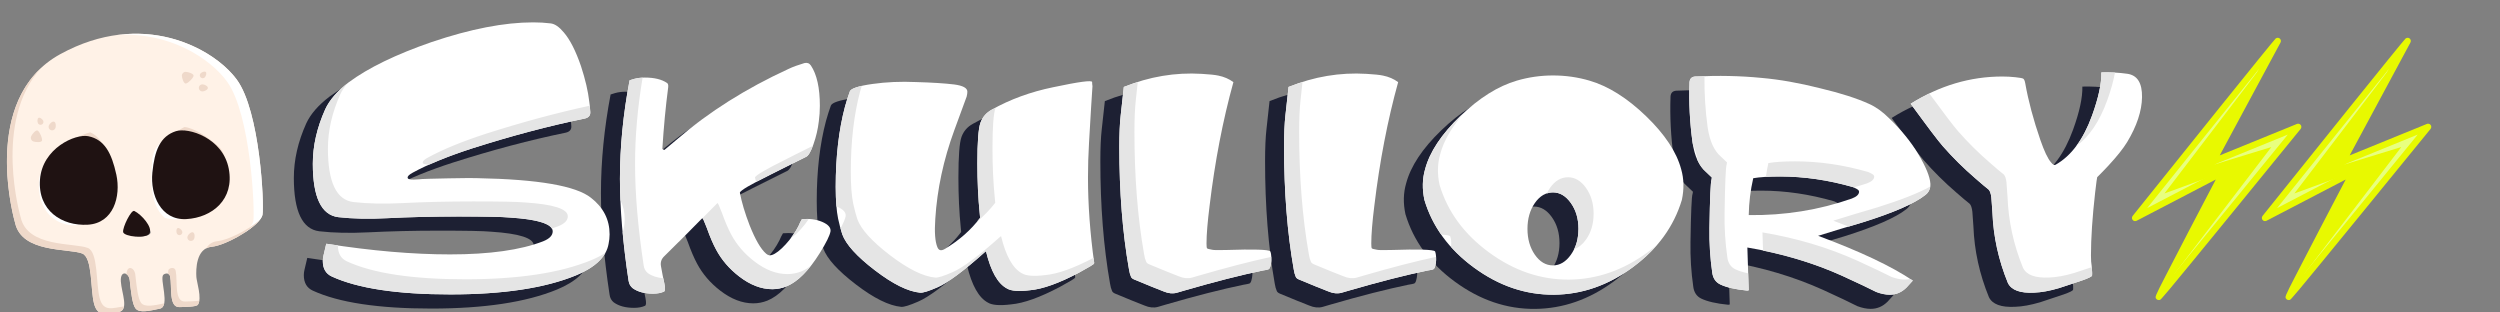 <?xml version="1.0" encoding="utf-8"?>
<!-- Generator: Adobe Illustrator 13.0.0, SVG Export Plug-In . SVG Version: 6.00 Build 14948)  -->
<!DOCTYPE svg PUBLIC "-//W3C//DTD SVG 1.1//EN" "http://www.w3.org/Graphics/SVG/1.1/DTD/svg11.dtd">
<svg version="1.1" id="Livello_1" xmlns="http://www.w3.org/2000/svg" xmlns:xlink="http://www.w3.org/1999/xlink" x="0px" y="0px"
	 width="224px" height="28px" viewBox="0 0 224 28" enable-background="new 0 0 224 28" xml:space="preserve">
<rect x="0" y="0" width="224" height="28" fill="#808080" stroke="none"/>
<g>
	<g>
		<path fill="#1D2033" d="M52.826,23.136c-0.206,1.152-1.185,2.089-2.934,2.813c-2.76,1.131-6.506,1.698-11.242,1.698
			c-4.755,0-8.297-0.536-10.624-1.607c-0.536-0.245-0.804-0.709-0.804-1.389c0-0.164,0.021-0.325,0.062-0.49
			c0.062-0.249,0.145-0.598,0.248-1.054c4.078,0.639,7.773,0.955,11.087,0.955c3.541,0,6.321-0.389,8.338-1.17
			c0.576-0.229,0.865-0.527,0.865-0.895c0-0.658-1.275-1.073-3.829-1.238c-0.7-0.064-2.243-0.093-4.633-0.093
			c-2.285,0-4.406,0.053-6.361,0.151c-1.626,0.081-3.087,0.054-4.385-0.094c-1.524-0.187-2.286-1.781-2.286-4.786
			c0-1.607,0.37-3.233,1.112-4.88c0.391-0.844,1.091-1.647,2.099-2.41c1.75-1.297,4.231-2.502,7.444-3.615
			c3.48-1.173,6.506-1.76,9.08-1.76c0.556,0,1.081,0.03,1.576,0.092c0.37,0.042,0.761,0.309,1.173,0.803
			c0.556,0.637,1.07,1.648,1.545,3.026c0.391,1.194,0.637,2.255,0.742,3.181c0.041,0.245,0.071,0.556,0.092,0.926
			c0.02,0.308-0.146,0.505-0.494,0.586c-3.213,0.659-6.589,1.554-10.129,2.686c-2.162,0.699-3.923,1.421-5.281,2.161
			c-0.31,0.167-0.464,0.312-0.464,0.434c0,0.147,0.196,0.206,0.587,0.188c0.412-0.022,0.643-0.034,0.696-0.049
			c0.051-0.011,0.848-0.028,2.392-0.063c1.545-0.03,2.41-0.034,2.595-0.015c5.436,0.104,8.822,0.688,10.161,1.76
			c1.112,0.864,1.668,1.956,1.668,3.272C52.919,22.561,52.888,22.847,52.826,23.136z"/>
		<path fill="#1D2033" d="M72.713,21.992c-0.062,0.37-0.38,1.02-0.957,1.945c-0.988,1.587-1.987,2.587-2.996,2.997
			c-0.412,0.164-0.834,0.246-1.266,0.246c-0.988,0-1.977-0.381-2.965-1.143c-0.885-0.681-1.574-1.483-2.068-2.408
			c-0.267-0.494-0.547-1.143-0.833-1.946c-0.227-0.597-0.361-0.886-0.401-0.865c-0.887,0.907-2.019,2.04-3.397,3.397
			c-0.267,0.247-0.37,0.545-0.308,0.896c0.104,0.598,0.206,1.122,0.308,1.575c0.083,0.411,0.072,0.648-0.03,0.71
			c-0.269,0.123-0.597,0.187-0.989,0.187c-0.762,0-1.371-0.165-1.822-0.493c-0.207-0.164-0.33-0.394-0.37-0.682
			c-0.516-3.398-0.773-6.434-0.773-9.111c0-2.86,0.289-5.807,0.865-8.832c0.083-0.021,0.215-0.063,0.402-0.125
			c0.289-0.082,0.607-0.123,0.957-0.123c0.865,0,1.535,0.165,2.009,0.494c0.083,0.063,0.112,0.187,0.093,0.372
			c-0.227,1.73-0.402,3.574-0.525,5.528c0.042,0.043,0.103,0.071,0.186,0.092l1.175-0.988c2.82-2.429,6.135-4.519,9.944-6.269
			c0.391-0.186,0.865-0.36,1.419-0.525c0.247-0.062,0.444,0.011,0.587,0.215c0.535,0.803,0.803,2.006,0.803,3.613
			c0,0.474-0.031,0.938-0.092,1.39c-0.083,0.701-0.243,1.384-0.479,2.055c-0.236,0.669-0.458,1.044-0.664,1.126
			c-1.832,0.907-2.882,1.433-3.152,1.575c-1.832,0.908-2.758,1.452-2.779,1.638c0.165,0.864,0.453,1.831,0.865,2.9
			c0.513,1.297,1.008,2.15,1.482,2.559c0.166,0.147,0.339,0.188,0.525,0.123c0.329-0.104,0.736-0.416,1.221-0.942
			c0.483-0.525,0.869-1.075,1.159-1.653c0.082-0.205,0.184-0.41,0.308-0.618c0.68-0.063,1.287,0.022,1.821,0.248
			C72.509,21.385,72.756,21.662,72.713,21.992z"/>
		<path fill="#1D2033" d="M96.34,24.834c0,0.065-0.107,0.154-0.324,0.278c-0.216,0.125-0.561,0.319-1.034,0.586
			c-1.792,0.948-3.253,1.473-4.385,1.574c-1.008,0.125-1.699,0.073-2.069-0.153c-0.825-0.431-1.452-1.542-1.883-3.334l-0.093,0.065
			c-1.935,1.726-3.366,2.784-4.294,3.177c-0.761,0.332-1.266,0.488-1.512,0.467c-1.092-0.103-2.446-0.773-4.062-2.01
			c-1.617-1.237-2.589-2.313-2.919-3.223c-0.124-0.37-0.248-0.836-0.37-1.396c-0.145-0.7-0.215-1.653-0.215-2.853
			c0-2.707,0.278-5.104,0.833-7.189c0.145-0.516,0.289-0.969,0.433-1.362c0.104-0.267,0.776-0.489,2.023-0.666
			c1.246-0.175,2.548-0.231,3.907-0.17c1.44,0.042,2.583,0.114,3.427,0.216c0.783,0.104,1.175,0.321,1.175,0.65
			c0,0.122-0.022,0.268-0.063,0.433c-0.246,0.68-0.617,1.693-1.112,3.033c-0.967,2.64-1.534,5.285-1.698,7.921
			c-0.083,1.197-0.021,2.042,0.187,2.537c0.124,0.311,0.349,0.359,0.678,0.152c1.277-0.761,2.327-1.689,3.151-2.776l-0.032-0.339
			c-0.145-1.422-0.215-2.939-0.215-4.54c0-1.916,0.093-3.13,0.278-3.645c0.187-0.515,0.526-0.904,1.02-1.174
			c1.647-0.925,3.479-1.594,5.497-2.006c2.326-0.494,3.489-0.648,3.489-0.463c0,0.124,0.011,0.247,0.031,0.371
			c-0.062,0.865-0.165,2.563-0.309,5.095c-0.062,1.052-0.092,2.081-0.092,3.089C95.785,19.604,95.97,22.157,96.34,24.834z"/>
		<path fill="#1D2033" d="M112.183,24.031c0.063,0.394,0.042,0.76-0.062,1.115c-0.042,0.145-0.104,0.232-0.186,0.263
			c-0.083,0.026-0.258,0.063-0.525,0.105c-1.915,0.395-4.252,0.991-7.01,1.792l-0.649,0.191c-0.37,0.103-0.771,0.062-1.206-0.123
			c-0.597-0.232-1.462-0.578-2.594-1.052c-0.166-0.065-0.269-0.148-0.309-0.245c-0.083-0.188-0.145-0.412-0.186-0.681
			c-0.577-3.274-0.865-6.928-0.865-10.964c0-1.174,0.042-2.121,0.125-2.84c0.082-0.804,0.175-1.648,0.278-2.533
			c2.286-0.927,4.612-1.317,6.98-1.173c0.699,0.041,1.194,0.093,1.483,0.154c0.514,0.104,0.967,0.298,1.358,0.587
			c-0.948,3.416-1.658,7.101-2.132,11.055c-0.186,1.48-0.278,2.613-0.278,3.397c0,0.245,0.016,0.393,0.046,0.434
			c0.031,0.039,0.169,0.082,0.417,0.124c0.124,0.04,0.556,0.054,1.296,0.03c2.47-0.083,3.789-0.04,3.953,0.121
			C112.142,23.847,112.163,23.928,112.183,24.031z"/>
		<path fill="#1D2033" d="M126.946,24.031c0.064,0.394,0.041,0.76-0.064,1.115c-0.04,0.145-0.104,0.232-0.186,0.263
			c-0.082,0.026-0.258,0.063-0.527,0.105c-1.915,0.395-4.254,0.991-7.011,1.792l-0.648,0.191c-0.37,0.103-0.771,0.062-1.208-0.123
			c-0.596-0.232-1.46-0.578-2.592-1.052c-0.165-0.065-0.269-0.148-0.309-0.245c-0.083-0.188-0.145-0.412-0.187-0.681
			c-0.576-3.274-0.864-6.928-0.864-10.964c0-1.174,0.042-2.121,0.124-2.84c0.082-0.804,0.174-1.648,0.277-2.533
			c2.285-0.927,4.612-1.317,6.981-1.173c0.698,0.041,1.195,0.093,1.482,0.154c0.518,0.104,0.968,0.298,1.361,0.587
			c-0.949,3.416-1.659,7.101-2.132,11.055c-0.188,1.48-0.277,2.613-0.277,3.397c0,0.245,0.015,0.393,0.047,0.434
			c0.029,0.039,0.169,0.082,0.416,0.124c0.123,0.04,0.556,0.054,1.295,0.03c2.472-0.083,3.787-0.04,3.954,0.121
			C126.904,23.847,126.926,23.928,126.946,24.031z"/>
		<path fill="#1D2033" d="M148.995,19.183c-0.72,2.389-2.182,4.394-4.384,6.021c-2.204,1.628-4.562,2.45-7.074,2.473
			c-2.531,0.021-4.919-0.786-7.163-2.427c-2.243-1.638-3.727-3.658-4.448-6.067c-0.206-0.968-0.189-1.885,0.063-2.749
			c0.409-1.546,1.46-3.13,3.149-4.758c1.69-1.626,3.376-2.686,5.063-3.181c1.052-0.308,2.135-0.463,3.245-0.463
			c1.134,0,2.221,0.154,3.274,0.463c1.688,0.494,3.376,1.555,5.064,3.181c1.688,1.627,2.736,3.212,3.15,4.758
			C149.182,17.298,149.201,18.214,148.995,19.183z M139.73,21.776c0-0.907-0.229-1.679-0.681-2.315
			c-0.451-0.637-0.988-0.954-1.604-0.954c-0.638,0-1.18,0.319-1.625,0.954c-0.442,0.637-0.661,1.413-0.661,2.315
			c0,0.906,0.222,1.678,0.661,2.315c0.446,0.639,0.987,0.957,1.625,0.957c0.615,0,1.152-0.318,1.604-0.957
			C139.504,23.454,139.73,22.683,139.73,21.776z"/>
		<path fill="#1D2033" d="M171.263,17.73c0.021,0.433-0.134,0.772-0.463,1.02c-0.967,0.761-2.832,1.572-5.589,2.437
			c-1.342,0.394-2.668,0.792-3.985,1.206h-0.03c3.768,1.4,6.598,2.739,8.492,4.016c-0.228,0.246-0.411,0.451-0.556,0.615
			c-0.433,0.435-0.938,0.65-1.515,0.65c-0.368,0-0.771-0.081-1.204-0.245c-0.558-0.289-1.579-0.773-3.06-1.452
			c-2.6-1.173-5.427-2.019-8.49-2.532l0.121,3.768c0,0.021,0,0.041,0,0.062c-0.021,0.022-0.068,0.03-0.152,0.03
			c-1.048-0.104-1.852-0.288-2.407-0.555c-0.412-0.205-0.648-0.565-0.71-1.08c-0.186-1.298-0.271-2.626-0.247-3.983
			c0.04-2.677,0.104-4.118,0.188-4.323c0.022-0.083,0.028-0.146,0.028-0.188l-0.556-0.527c-0.597-0.515-0.989-1.378-1.173-2.594
			c-0.245-1.792-0.34-3.593-0.275-5.405c0.021-0.33,0.193-0.504,0.525-0.524c2.059-0.103,4.038-0.063,5.932,0.123
			c1.628,0.146,3.375,0.454,5.252,0.927c1.811,0.433,3.263,0.896,4.355,1.391c0.613,0.268,1.223,0.7,1.823,1.297
			c1.087,1.05,1.955,2.11,2.594,3.181C170.85,16.198,171.223,17.091,171.263,17.73z M164.778,18.271
			c-0.065-0.052-0.206-0.129-0.434-0.232c-2.204-0.637-4.384-0.958-6.548-0.958c-1.03,0-1.833,0.054-2.408,0.156
			c-0.247,1.09-0.384,2.189-0.402,3.303c3.211,0.042,6.289-0.452,9.233-1.483c0.438-0.164,0.653-0.369,0.653-0.617
			C164.871,18.379,164.838,18.322,164.778,18.271z"/>
		<path fill="#1D2033" d="M190.226,9.979c-0.021,1.235-0.465,2.575-1.329,4.015c-0.353,0.578-0.916,1.29-1.699,2.131
			c-0.328,0.352-0.659,0.691-0.99,1.02c-0.021,0.04-0.08,0.505-0.187,1.391c-0.247,2.202-0.37,4.076-0.37,5.62
			c0,0.407,0.022,0.73,0.064,0.954c0.04,0.474,0.053,0.762,0.028,0.867c-0.04,0.084-0.317,0.217-0.833,0.402
			c-1.153,0.393-1.864,0.627-2.132,0.71c-0.841,0.246-1.587,0.379-2.224,0.4c-1.254,0.065-2.038-0.226-2.347-0.864
			c-0.843-2.059-1.307-4.171-1.389-6.332c-0.021-0.285-0.053-0.73-0.095-1.33c-0.042-0.35-0.123-0.585-0.246-0.709
			c-0.268-0.205-0.667-0.545-1.206-1.017c-1.031-0.886-1.998-1.844-2.901-2.873c-0.432-0.495-1.37-1.73-2.813-3.707l-0.061-0.091
			c2.595-1.626,5.333-2.439,8.218-2.439c0.389,0,0.777,0.021,1.157,0.062c0.381,0.042,0.614,0.083,0.697,0.124
			c0.082,0.042,0.146,0.174,0.188,0.402c0.284,1.606,0.74,3.303,1.359,5.096c0.351,1.01,0.666,1.678,0.954,2.007
			c0.165,0.205,0.301,0.279,0.403,0.216c1.4-0.781,2.491-2.255,3.276-4.416c0.574-1.585,0.854-2.873,0.832-3.86
			c0.824-0.021,1.594,0.021,2.315,0.124C189.803,8.001,190.245,8.702,190.226,9.979z"/>
	</g>
	<g>
		<path fill="#FFFFFF" d="M54.526,21.867c-0.206,1.152-1.185,2.088-2.935,2.813c-2.76,1.131-6.505,1.699-11.24,1.699
			c-4.757,0-8.298-0.536-10.624-1.606c-0.536-0.247-0.803-0.71-0.803-1.389c0-0.165,0.021-0.326,0.062-0.492
			c0.062-0.247,0.144-0.598,0.246-1.052c4.078,0.638,7.773,0.955,11.087,0.955c3.541,0,6.321-0.39,8.338-1.171
			c0.576-0.229,0.865-0.528,0.865-0.895c0-0.658-1.276-1.073-3.829-1.238c-0.7-0.064-2.243-0.093-4.632-0.093
			c-2.286,0-4.408,0.051-6.361,0.15c-1.627,0.083-3.089,0.056-4.386-0.092c-1.524-0.188-2.286-1.781-2.286-4.788
			c0-1.607,0.371-3.233,1.113-4.88c0.391-0.844,1.092-1.646,2.099-2.41c1.75-1.296,4.23-2.501,7.444-3.613
			c3.479-1.173,6.506-1.76,9.081-1.76c0.556,0,1.08,0.03,1.574,0.092c0.37,0.042,0.762,0.31,1.173,0.803
			c0.555,0.64,1.07,1.65,1.544,3.028c0.391,1.193,0.637,2.256,0.742,3.181c0.041,0.246,0.072,0.556,0.091,0.925
			c0.021,0.31-0.144,0.507-0.494,0.587c-3.213,0.659-6.587,1.555-10.129,2.686c-2.162,0.7-3.923,1.419-5.281,2.162
			c-0.308,0.165-0.464,0.312-0.464,0.434c0,0.148,0.196,0.205,0.587,0.188c0.411-0.021,0.643-0.034,0.695-0.048
			c0.05-0.011,0.848-0.028,2.393-0.063c1.545-0.03,2.41-0.034,2.595-0.015c5.436,0.104,8.822,0.688,10.161,1.759
			c1.112,0.865,1.668,1.955,1.668,3.273C54.619,21.289,54.588,21.577,54.526,21.867z"/>
		<path fill="#FFFFFF" d="M74.415,20.723c-0.062,0.371-0.381,1.02-0.957,1.945c-0.988,1.588-1.987,2.586-2.997,2.996
			c-0.412,0.165-0.833,0.247-1.266,0.247c-0.988,0-1.977-0.381-2.965-1.143c-0.884-0.68-1.574-1.483-2.069-2.409
			c-0.268-0.492-0.546-1.141-0.833-1.946c-0.227-0.595-0.361-0.884-0.401-0.866c-0.886,0.908-2.018,2.04-3.397,3.4
			c-0.267,0.247-0.37,0.543-0.308,0.896c0.104,0.597,0.207,1.122,0.308,1.575c0.083,0.408,0.072,0.648-0.03,0.709
			c-0.268,0.125-0.597,0.187-0.989,0.187c-0.762,0-1.371-0.166-1.822-0.493c-0.206-0.163-0.33-0.393-0.37-0.681
			c-0.516-3.397-0.773-6.435-0.773-9.11c0-2.862,0.289-5.807,0.865-8.833c0.083-0.021,0.215-0.062,0.402-0.124
			c0.288-0.083,0.606-0.124,0.957-0.124c0.866,0,1.535,0.165,2.008,0.494c0.083,0.063,0.112,0.187,0.093,0.371
			c-0.227,1.73-0.403,3.573-0.524,5.529c0.042,0.042,0.104,0.072,0.185,0.092l1.175-0.989c2.82-2.429,6.135-4.52,9.944-6.269
			c0.391-0.187,0.865-0.359,1.419-0.524c0.248-0.062,0.444,0.009,0.587,0.216c0.535,0.803,0.803,2.007,0.803,3.613
			c0,0.475-0.031,0.937-0.093,1.39c-0.082,0.701-0.242,1.385-0.479,2.054c-0.236,0.67-0.458,1.045-0.664,1.127
			c-1.832,0.908-2.882,1.432-3.152,1.575c-1.833,0.906-2.759,1.45-2.778,1.637c0.164,0.866,0.453,1.832,0.864,2.899
			c0.514,1.298,1.009,2.152,1.482,2.561c0.166,0.147,0.339,0.188,0.525,0.122c0.329-0.104,0.736-0.416,1.221-0.94
			c0.483-0.527,0.868-1.078,1.158-1.653c0.082-0.206,0.184-0.413,0.308-0.618c0.68-0.063,1.287,0.021,1.822,0.246
			C74.209,20.115,74.456,20.395,74.415,20.723z"/>
		<path fill="#FFFFFF" d="M98.04,23.564c0,0.065-0.107,0.153-0.324,0.278c-0.216,0.123-0.562,0.32-1.034,0.586
			c-1.791,0.948-3.253,1.473-4.385,1.575c-1.008,0.123-1.698,0.072-2.069-0.153c-0.825-0.432-1.452-1.543-1.883-3.335l-0.093,0.065
			c-1.934,1.724-3.365,2.783-4.292,3.177c-0.761,0.333-1.266,0.488-1.514,0.468c-1.092-0.104-2.446-0.774-4.062-2.012
			c-1.617-1.237-2.589-2.312-2.919-3.223c-0.124-0.37-0.247-0.836-0.37-1.394c-0.145-0.703-0.216-1.653-0.216-2.854
			c0-2.706,0.278-5.102,0.833-7.189c0.144-0.516,0.289-0.971,0.433-1.362c0.104-0.268,0.776-0.491,2.022-0.667
			c1.246-0.176,2.548-0.233,3.908-0.171c1.44,0.041,2.583,0.113,3.427,0.216c0.783,0.103,1.175,0.32,1.175,0.65
			c0,0.124-0.022,0.267-0.063,0.433c-0.246,0.68-0.618,1.693-1.113,3.033c-0.967,2.641-1.533,5.285-1.698,7.922
			c-0.083,1.195-0.021,2.041,0.186,2.537c0.124,0.309,0.349,0.359,0.68,0.152c1.276-0.761,2.326-1.689,3.15-2.776l-0.031-0.34
			c-0.145-1.421-0.216-2.938-0.216-4.54c0-1.915,0.092-3.129,0.278-3.644c0.186-0.515,0.525-0.905,1.019-1.173
			c1.647-0.926,3.479-1.594,5.497-2.008c2.326-0.493,3.489-0.648,3.489-0.463c0,0.125,0.011,0.247,0.031,0.371
			c-0.062,0.865-0.165,2.563-0.31,5.096c-0.062,1.05-0.092,2.079-0.092,3.089C97.485,18.336,97.67,20.889,98.04,23.564z"/>
		<path fill="#FFFFFF" d="M113.884,22.762c0.062,0.395,0.042,0.762-0.062,1.115c-0.043,0.146-0.104,0.234-0.188,0.264
			c-0.083,0.027-0.258,0.063-0.524,0.105c-1.915,0.395-4.252,0.991-7.011,1.792l-0.648,0.19c-0.37,0.104-0.772,0.063-1.206-0.122
			c-0.597-0.231-1.462-0.578-2.594-1.053c-0.165-0.063-0.268-0.146-0.31-0.244c-0.083-0.188-0.144-0.414-0.186-0.681
			c-0.578-3.274-0.865-6.928-0.865-10.964c0-1.174,0.042-2.12,0.125-2.841c0.082-0.803,0.174-1.646,0.278-2.532
			c2.285-0.928,4.612-1.317,6.979-1.174c0.699,0.042,1.194,0.092,1.483,0.155c0.514,0.103,0.967,0.298,1.358,0.587
			c-0.947,3.417-1.657,7.102-2.131,11.055c-0.187,1.482-0.279,2.614-0.279,3.397c0,0.246,0.016,0.394,0.047,0.434
			c0.031,0.041,0.17,0.083,0.417,0.124c0.124,0.042,0.556,0.055,1.296,0.031c2.471-0.083,3.789-0.042,3.953,0.12
			C113.843,22.576,113.863,22.659,113.884,22.762z"/>
		<path fill="#FFFFFF" d="M128.646,22.762c0.065,0.395,0.043,0.762-0.062,1.115c-0.042,0.146-0.105,0.234-0.186,0.264
			c-0.085,0.027-0.258,0.063-0.53,0.105c-1.913,0.395-4.251,0.991-7.009,1.792l-0.649,0.19c-0.369,0.104-0.771,0.063-1.207-0.122
			c-0.596-0.231-1.46-0.578-2.592-1.053c-0.165-0.063-0.269-0.146-0.309-0.244c-0.083-0.188-0.145-0.414-0.186-0.681
			c-0.576-3.274-0.865-6.928-0.865-10.964c0-1.174,0.041-2.12,0.124-2.841c0.083-0.803,0.174-1.646,0.278-2.532
			c2.284-0.928,4.61-1.317,6.981-1.174c0.697,0.042,1.193,0.092,1.481,0.155c0.516,0.103,0.968,0.298,1.36,0.587
			c-0.948,3.417-1.658,7.102-2.132,11.055c-0.187,1.482-0.276,2.614-0.276,3.397c0,0.246,0.015,0.394,0.046,0.434
			c0.029,0.041,0.171,0.083,0.416,0.124c0.123,0.042,0.556,0.055,1.295,0.031c2.474-0.083,3.787-0.042,3.956,0.12
			C128.605,22.576,128.625,22.659,128.646,22.762z"/>
		<path fill="#FFFFFF" d="M150.694,17.914c-0.719,2.389-2.18,4.395-4.384,6.021c-2.203,1.627-4.562,2.449-7.071,2.471
			c-2.533,0.022-4.922-0.784-7.167-2.427c-2.242-1.637-3.725-3.657-4.445-6.067c-0.206-0.967-0.19-1.883,0.062-2.749
			c0.409-1.543,1.461-3.129,3.15-4.757c1.69-1.625,3.377-2.686,5.065-3.181c1.05-0.308,2.132-0.464,3.243-0.464
			c1.132,0,2.221,0.155,3.272,0.464c1.691,0.494,3.377,1.555,5.066,3.181c1.688,1.627,2.737,3.213,3.149,4.757
			C150.883,16.029,150.902,16.945,150.694,17.914z M141.431,20.506c0-0.906-0.228-1.678-0.68-2.315
			c-0.452-0.636-0.99-0.953-1.604-0.953c-0.64,0-1.178,0.319-1.624,0.953c-0.444,0.638-0.662,1.415-0.662,2.315
			c0,0.907,0.222,1.68,0.662,2.316c0.446,0.638,0.984,0.958,1.624,0.958c0.614,0,1.152-0.32,1.604-0.958
			C141.205,22.186,141.431,21.413,141.431,20.506z"/>
		<path fill="#FFFFFF" d="M172.963,16.46c0.021,0.433-0.135,0.773-0.464,1.021c-0.967,0.761-2.83,1.573-5.588,2.437
			c-1.341,0.393-2.668,0.792-3.986,1.206h-0.03c3.768,1.4,6.599,2.738,8.494,4.017c-0.228,0.244-0.412,0.451-0.557,0.613
			c-0.433,0.436-0.938,0.651-1.513,0.651c-0.37,0-0.773-0.081-1.206-0.245c-0.559-0.288-1.578-0.773-3.061-1.452
			c-2.599-1.174-5.425-2.018-8.488-2.531l0.119,3.767c0,0.021,0,0.039,0,0.063c-0.021,0.021-0.068,0.029-0.15,0.029
			c-1.051-0.104-1.854-0.287-2.407-0.556c-0.413-0.206-0.648-0.564-0.712-1.08c-0.186-1.299-0.269-2.626-0.245-3.983
			c0.039-2.677,0.104-4.117,0.186-4.322c0.021-0.084,0.029-0.146,0.029-0.188l-0.556-0.528c-0.597-0.514-0.988-1.378-1.173-2.594
			c-0.246-1.791-0.341-3.592-0.276-5.404c0.022-0.329,0.194-0.505,0.526-0.525c2.058-0.103,4.037-0.062,5.933,0.125
			c1.627,0.144,3.373,0.452,5.25,0.927c1.812,0.432,3.263,0.895,4.356,1.39c0.614,0.268,1.225,0.701,1.822,1.298
			c1.087,1.05,1.956,2.111,2.595,3.181C172.552,14.928,172.922,15.822,172.963,16.46z M166.477,17.003
			c-0.063-0.054-0.204-0.129-0.432-0.233c-2.203-0.637-4.385-0.956-6.548-0.956c-1.031,0-1.832,0.054-2.408,0.154
			c-0.248,1.09-0.383,2.189-0.403,3.304c3.211,0.042,6.29-0.451,9.235-1.482c0.435-0.165,0.651-0.371,0.651-0.618
			C166.57,17.108,166.54,17.054,166.477,17.003z"/>
		<path fill="#FFFFFF" d="M191.926,8.71c-0.022,1.235-0.463,2.574-1.329,4.014c-0.351,0.578-0.915,1.288-1.698,2.131
			c-0.328,0.352-0.658,0.692-0.99,1.02c-0.021,0.041-0.081,0.504-0.186,1.391c-0.248,2.203-0.373,4.076-0.373,5.619
			c0,0.408,0.022,0.731,0.066,0.956c0.041,0.474,0.053,0.761,0.029,0.866c-0.042,0.084-0.318,0.218-0.834,0.402
			c-1.154,0.391-1.864,0.627-2.133,0.709c-0.84,0.248-1.586,0.381-2.221,0.403c-1.256,0.064-2.039-0.228-2.35-0.866
			c-0.843-2.058-1.306-4.169-1.387-6.331c-0.021-0.285-0.054-0.73-0.096-1.33c-0.041-0.35-0.123-0.584-0.245-0.709
			c-0.269-0.205-0.668-0.545-1.206-1.018c-1.031-0.886-1.998-1.843-2.902-2.873c-0.431-0.494-1.369-1.729-2.811-3.706l-0.063-0.092
			c2.595-1.626,5.334-2.44,8.217-2.44c0.391,0,0.779,0.021,1.159,0.063c0.382,0.041,0.615,0.083,0.698,0.124
			c0.08,0.042,0.145,0.174,0.187,0.402c0.284,1.606,0.739,3.304,1.358,5.096c0.35,1.009,0.666,1.677,0.956,2.007
			c0.163,0.206,0.3,0.278,0.402,0.216c1.4-0.783,2.491-2.255,3.277-4.417c0.571-1.585,0.854-2.873,0.831-3.861
			c0.824-0.021,1.594,0.022,2.314,0.124C191.505,6.732,191.946,7.433,191.926,8.71z"/>
	</g>
	<path fill="#E5E5E5" d="M71.854,19.636c-0.124,0.206-0.226,0.412-0.308,0.618c-0.186,0.371-0.427,0.727-0.692,1.076
		c0.26-0.162,0.555-0.414,0.888-0.779c0.27-0.293,0.502-0.596,0.711-0.905C72.257,19.636,72.066,19.618,71.854,19.636z
		 M41.706,25.024c-4.756,0-8.298-0.535-10.624-1.606c-0.536-0.248-0.803-0.71-0.803-1.392c0-0.013,0.005-0.026,0.005-0.041
		c-0.354-0.051-0.692-0.091-1.052-0.147c-0.103,0.454-0.185,0.803-0.247,1.052c-0.042,0.165-0.062,0.326-0.062,0.492
		c0,0.679,0.267,1.141,0.803,1.389c2.326,1.07,5.867,1.606,10.624,1.606c4.735,0,8.482-0.569,11.241-1.698
		c1.332-0.551,2.215-1.225,2.653-2.024c-0.373,0.238-0.801,0.464-1.298,0.669C50.187,24.455,46.44,25.024,41.706,25.024z
		 M67.647,15.91c0.023,0.125,0.069,0.269,0.098,0.396c0.372-0.199,0.811-0.422,1.326-0.679c0.268-0.145,1.319-0.666,3.152-1.574
		c0.19-0.076,0.393-0.41,0.609-0.985c-1.372,0.679-2.177,1.082-2.406,1.207C68.595,15.18,67.668,15.727,67.647,15.91z
		 M38.462,14.736c0.015-0.001,0.027-0.001,0.041-0.002c1.083-0.485,2.326-0.959,3.763-1.424c3.542-1.132,6.917-2.027,10.129-2.686
		c0.35-0.082,0.514-0.279,0.494-0.587c-0.012-0.211-0.026-0.395-0.045-0.567c-2.941,0.638-6.011,1.461-9.224,2.487
		c-2.161,0.7-3.921,1.419-5.28,2.162c-0.308,0.165-0.464,0.311-0.464,0.433C37.876,14.697,38.072,14.755,38.462,14.736z
		 M30.314,19.459c1.298,0.147,2.76,0.175,4.386,0.092c1.955-0.102,4.076-0.15,6.361-0.15c2.388,0,3.932,0.026,4.632,0.093
		c2.194,0.143,3.439,0.47,3.747,0.977c0.195-0.064,0.389-0.128,0.571-0.197c0.577-0.229,0.865-0.526,0.865-0.895
		c0-0.659-1.276-1.073-3.829-1.238c-0.701-0.064-2.244-0.093-4.632-0.093c-2.287,0-4.408,0.051-6.362,0.151
		c-1.626,0.08-3.089,0.053-4.385-0.094c-1.524-0.187-2.286-1.781-2.286-4.787c0-1.606,0.371-3.232,1.113-4.879
		c0.143-0.309,0.341-0.611,0.568-0.907c-0.907,0.718-1.556,1.47-1.921,2.261c-0.742,1.646-1.113,3.273-1.113,4.88
		C28.028,17.678,28.79,19.271,30.314,19.459z M89.173,18.168l-0.032-0.341c-0.145-1.418-0.215-2.937-0.215-4.539
		c0-1.905,0.09-3.112,0.275-3.633c-0.108,0.058-0.223,0.107-0.332,0.169c-0.494,0.268-0.833,0.659-1.019,1.173
		c-0.186,0.516-0.278,1.729-0.278,3.644c0,1.604,0.071,3.119,0.216,4.54l0.031,0.34c-0.093,0.122-0.199,0.235-0.299,0.354
		C88.142,19.357,88.699,18.791,89.173,18.168z M188.282,6.487c0.024,0.988-0.258,2.276-0.829,3.861
		c-0.396,1.09-0.87,2.003-1.422,2.744c1.163-0.836,2.086-2.2,2.775-4.098c0.338-0.938,0.564-1.76,0.695-2.489
		C189.106,6.483,188.703,6.477,188.282,6.487z M164.279,19.769h-0.029c0.479,0.18,0.943,0.357,1.394,0.534
		c0.423-0.127,0.841-0.261,1.269-0.385c2.758-0.864,4.618-1.676,5.587-2.438c0.262-0.196,0.409-0.453,0.451-0.767
		c-1.06,0.588-2.622,1.204-4.685,1.851C166.927,18.955,165.6,19.355,164.279,19.769z M140.751,18.19
		c0.454,0.638,0.68,1.411,0.68,2.315c0,0.683-0.126,1.287-0.384,1.818c0.39-0.137,0.744-0.412,1.059-0.855
		c0.453-0.637,0.681-1.41,0.681-2.316s-0.228-1.678-0.681-2.315c-0.452-0.637-0.991-0.954-1.605-0.954
		c-0.639,0-1.178,0.319-1.621,0.954c-0.111,0.157-0.207,0.325-0.289,0.501c0.178-0.061,0.359-0.101,0.557-0.101
		C139.762,17.237,140.299,17.555,140.751,18.19z M166.045,16.77c0.021,0.009,0.028,0.015,0.046,0.021
		c0.397-0.115,0.796-0.221,1.185-0.358c0.437-0.163,0.652-0.369,0.652-0.615c-0.002-0.064-0.031-0.121-0.097-0.171
		c-0.064-0.053-0.203-0.129-0.431-0.232c-2.205-0.638-4.385-0.958-6.551-0.958c-1.029,0-1.832,0.054-2.405,0.154
		c-0.095,0.408-0.155,0.822-0.218,1.233c0.379-0.021,0.796-0.034,1.269-0.034C161.66,15.813,163.842,16.133,166.045,16.77z
		 M59.429,24.935c-0.559-0.055-1.025-0.206-1.385-0.468c-0.208-0.165-0.33-0.394-0.371-0.683c-0.515-3.396-0.772-6.433-0.772-9.108
		c0-2.507,0.234-5.081,0.676-7.716c-0.273,0.014-0.531,0.046-0.763,0.111c-0.187,0.062-0.321,0.104-0.402,0.124
		c-0.576,3.027-0.865,5.972-0.865,8.834c0,0.611,0.018,1.248,0.043,1.896c0.251,0.525,0.385,1.094,0.385,1.718
		c-0.001,0.29-0.031,0.577-0.093,0.866c-0.021,0.113-0.055,0.221-0.089,0.328c0.127,1.365,0.297,2.792,0.526,4.3
		c0.042,0.288,0.164,0.518,0.37,0.679c0.452,0.328,1.06,0.494,1.822,0.494c0.392,0,0.721-0.063,0.989-0.188
		c0.102-0.062,0.112-0.299,0.03-0.709C59.497,25.269,59.46,25.1,59.429,24.935z M140.595,25.052
		c-2.531,0.021-4.921-0.786-7.166-2.427c-2.243-1.638-3.727-3.659-4.447-6.068c-0.207-0.967-0.189-1.884,0.062-2.749
		c0.323-1.22,1.055-2.467,2.177-3.738c-0.127,0.114-0.254,0.212-0.379,0.334c-1.691,1.627-2.74,3.213-3.152,4.757
		c-0.25,0.866-0.268,1.782-0.062,2.749c0.336,1.123,0.844,2.161,1.512,3.115c0.454,0.024,0.729,0.068,0.796,0.136
		c0.022,0.06,0.045,0.14,0.065,0.243c0.043,0.247,0.033,0.484,0.009,0.713c0.597,0.665,1.28,1.287,2.063,1.858
		c2.245,1.642,4.634,2.449,7.168,2.428c2.511-0.021,4.869-0.845,7.07-2.472c0.841-0.622,1.571-1.298,2.199-2.03
		c-0.271,0.231-0.548,0.457-0.844,0.676C145.462,24.206,143.105,25.03,140.595,25.052z M122.216,24.683l-0.648,0.189
		c-0.372,0.104-0.771,0.063-1.207-0.123c-0.598-0.231-1.462-0.576-2.595-1.051c-0.164-0.064-0.269-0.146-0.308-0.246
		c-0.084-0.188-0.146-0.411-0.187-0.681c-0.578-3.273-0.867-6.926-0.867-10.962c0-1.173,0.043-2.119,0.125-2.841
		c0.054-0.518,0.111-1.058,0.174-1.609c-0.418,0.133-0.835,0.263-1.249,0.431c-0.105,0.886-0.194,1.729-0.278,2.532
		c-0.082,0.721-0.123,1.667-0.123,2.841c0,4.036,0.288,7.69,0.865,10.964c0.042,0.267,0.104,0.493,0.187,0.681
		c0.04,0.1,0.144,0.182,0.31,0.244c1.131,0.475,1.996,0.821,2.592,1.052c0.436,0.187,0.837,0.227,1.207,0.122l0.649-0.189
		c2.759-0.801,5.097-1.397,7.011-1.791c0.27-0.042,0.444-0.077,0.527-0.107c0.08-0.031,0.146-0.117,0.188-0.264
		c0.08-0.274,0.098-0.563,0.074-0.859C126.854,23.406,124.716,23.955,122.216,24.683z M185.834,24.463
		c-0.84,0.248-1.587,0.381-2.221,0.401c-1.256,0.064-2.039-0.226-2.349-0.864c-0.845-2.06-1.306-4.171-1.388-6.332
		c-0.021-0.283-0.055-0.73-0.096-1.333c-0.042-0.349-0.122-0.58-0.244-0.706c-0.271-0.204-0.668-0.545-1.207-1.018
		c-1.032-0.884-2-1.844-2.901-2.873c-0.405-0.465-1.262-1.59-2.557-3.359c-0.566,0.272-1.122,0.572-1.672,0.916l0.064,0.091
		c1.44,1.977,2.379,3.211,2.812,3.706c0.903,1.03,1.871,1.987,2.9,2.873c0.537,0.472,0.938,0.813,1.208,1.018
		c0.12,0.123,0.202,0.36,0.244,0.708c0.041,0.601,0.075,1.044,0.097,1.33c0.08,2.163,0.541,4.273,1.385,6.332
		c0.313,0.639,1.095,0.929,2.351,0.866c0.635-0.022,1.38-0.153,2.221-0.405c0.27-0.078,0.979-0.317,2.134-0.707
		c0.518-0.188,0.791-0.318,0.834-0.402c0.02-0.099,0.012-0.357-0.022-0.77C186.597,24.217,186.055,24.395,185.834,24.463z
		 M170.673,25.049c-0.37,0-0.773-0.08-1.206-0.243c-0.559-0.288-1.576-0.773-3.058-1.452c-2.6-1.174-5.428-2.019-8.493-2.532
		l0.054,1.632c2.522,0.521,4.891,1.263,7.085,2.256c1.483,0.677,2.502,1.162,3.059,1.45c0.433,0.165,0.836,0.246,1.207,0.246
		c0.573,0,1.079-0.216,1.512-0.651c0.146-0.162,0.329-0.368,0.558-0.614c-0.072-0.05-0.157-0.101-0.232-0.148
		C171,25.026,170.84,25.049,170.673,25.049z M155.479,24.124c-0.412-0.204-0.648-0.567-0.71-1.079
		c-0.188-1.299-0.271-2.628-0.247-3.985c0.042-2.677,0.104-4.118,0.186-4.323c0.021-0.082,0.029-0.146,0.029-0.188l-0.556-0.527
		c-0.595-0.516-0.989-1.378-1.172-2.594c-0.212-1.522-0.303-3.051-0.288-4.588c-0.274,0.009-0.538-0.001-0.817,0.012
		c-0.331,0.021-0.503,0.196-0.526,0.525c-0.064,1.811,0.03,3.613,0.276,5.404c0.01,0.062,0.024,0.111,0.034,0.171
		c0.119,0.287,0.226,0.572,0.302,0.856c0.056,0.194,0.095,0.389,0.127,0.587c0.191,0.405,0.425,0.735,0.71,0.98l0.554,0.528
		c0,0.042-0.007,0.104-0.027,0.188c-0.082,0.205-0.146,1.646-0.188,4.323c-0.021,1.358,0.063,2.686,0.247,3.983
		c0.063,0.516,0.297,0.874,0.71,1.08c0.554,0.269,1.357,0.451,2.407,0.556c0.082,0,0.131-0.01,0.151-0.029v-0.063l-0.046-1.45
		C156.18,24.393,155.786,24.273,155.479,24.124z M70.548,24.558c-0.988,0-1.977-0.38-2.964-1.144
		c-0.886-0.677-1.574-1.482-2.069-2.406c-0.267-0.495-0.547-1.144-0.833-1.947c-0.227-0.597-0.361-0.885-0.401-0.865
		c-0.397,0.405-0.851,0.863-1.346,1.358c0.045,0.007,0.176,0.285,0.393,0.859c0.286,0.804,0.565,1.454,0.833,1.946
		c0.495,0.926,1.184,1.729,2.069,2.409c0.988,0.762,1.977,1.143,2.965,1.143c0.432,0,0.854-0.082,1.266-0.247
		c0.733-0.298,1.46-0.917,2.182-1.833c-0.275,0.2-0.552,0.366-0.827,0.479C71.404,24.476,70.982,24.558,70.548,24.558z M60.8,21.689
		c0.453-0.45,0.875-0.871,1.258-1.26c-0.371,0.368-0.758,0.751-1.174,1.164C60.851,21.623,60.828,21.656,60.8,21.689z
		 M106.805,24.872c-0.37,0.104-0.772,0.063-1.205-0.123c-0.597-0.231-1.462-0.576-2.595-1.051c-0.165-0.064-0.268-0.146-0.309-0.246
		c-0.083-0.188-0.145-0.411-0.186-0.681c-0.578-3.273-0.865-6.926-0.865-10.962c0-1.173,0.042-2.119,0.124-2.841
		c0.052-0.518,0.112-1.058,0.173-1.609c-0.417,0.133-0.834,0.263-1.249,0.431c-0.103,0.886-0.195,1.729-0.277,2.532
		c-0.083,0.721-0.125,1.667-0.125,2.841c0,4.036,0.288,7.69,0.865,10.964c0.042,0.267,0.102,0.493,0.186,0.681
		c0.042,0.1,0.145,0.182,0.31,0.244c1.132,0.475,1.997,0.821,2.594,1.052c0.433,0.187,0.835,0.227,1.206,0.122l0.648-0.189
		c2.758-0.801,5.097-1.397,7.01-1.791c0.268-0.042,0.442-0.077,0.525-0.107c0.083-0.031,0.146-0.117,0.188-0.264
		c0.08-0.274,0.096-0.563,0.076-0.859c-1.807,0.391-3.944,0.939-6.444,1.667L106.805,24.872z M93.65,24.649
		c-1.008,0.125-1.698,0.072-2.069-0.152c-0.824-0.433-1.452-1.542-1.884-3.336l-0.093,0.065c-1.935,1.725-3.365,2.783-4.292,3.176
		c-0.761,0.333-1.266,0.489-1.514,0.47c-1.092-0.104-2.445-0.777-4.061-2.012c-1.617-1.239-2.591-2.314-2.919-3.223
		c-0.124-0.371-0.247-0.837-0.371-1.396c-0.145-0.7-0.215-1.651-0.215-2.854c0-2.707,0.278-5.102,0.834-7.189
		c0.049-0.178,0.099-0.338,0.15-0.501c-0.63,0.143-0.999,0.306-1.07,0.494c-0.145,0.392-0.289,0.847-0.433,1.362
		c-0.556,2.086-0.833,4.483-0.833,7.189c0,0.667,0.024,1.253,0.069,1.766c0.027,0.012,0.057,0.014,0.083,0.022
		c0.533,0.232,0.781,0.509,0.739,0.838c-0.041,0.242-0.201,0.615-0.46,1.095c0.052,0.187,0.105,0.37,0.156,0.526
		c0.329,0.911,1.303,1.985,2.919,3.224c1.616,1.238,2.97,1.909,4.062,2.011c0.248,0.021,0.752-0.134,1.514-0.467
		c0.927-0.395,2.358-1.453,4.292-3.178l0.093-0.063c0.431,1.791,1.059,2.901,1.883,3.334c0.371,0.227,1.061,0.277,2.069,0.152
		c1.132-0.105,2.594-0.627,4.386-1.575c0.472-0.268,0.817-0.463,1.034-0.586c0.217-0.123,0.324-0.213,0.324-0.277
		c-0.021-0.155-0.037-0.309-0.057-0.465C96.218,24.031,94.771,24.548,93.65,24.649z"/>
</g>
<g>
	<g>
		<path fill="#E8F900" d="M205.915,11.37c-0.117,0.146-7.63,9.377-10.94,13.394l-0.004,0.002c-0.916,1.112-1.513,1.825-1.539,1.834
			c-0.125,0.043,5.783-11.193,5.783-11.193s0,0.001-0.003,0.001c0,0-0.002,0.001-0.004,0.004l-7.897,4.114
			c0.111-0.14,7.238-9.035,10.799-13.439c1.147-1.421,1.925-2.375,1.976-2.415l-5.824,10.82l1.667-0.679
			c0.002-0.001,0.002-0.001,0.002-0.001L205.915,11.37z"/>
	</g>
	<path fill="#E8FF7F" d="M205.915,11.37c-0.117,0.146-7.63,9.377-10.94,13.394l-0.004,0.002L194.09,25.5l9.426-12.326l-5.115,1.568
		c0.037-0.023,0.637-0.388,1.524-0.931c0.001-0.001,0.001-0.001,0.002-0.001L205.915,11.37z"/>
	<path fill="#E8FF7F" d="M193.934,17.334l5.278-1.928c0,0-0.002,0.001-0.004,0.004l-7.899,4.115c0,0,7.211-9.002,10.801-13.44
		l0.311,0.139L193.934,17.334z"/>
	<path fill="#E8F900" d="M193.432,26.887c-0.084,0-0.164-0.035-0.221-0.101c-0.145-0.173-0.145-0.173,0.842-2.095
		c0.48-0.934,1.147-2.228,1.992-3.848c0.971-1.859,1.949-3.729,2.491-4.759l-7.095,3.697c-0.121,0.062-0.27,0.032-0.354-0.072
		c-0.086-0.103-0.087-0.253-0.002-0.362c3.785-4.726,12.608-15.731,12.819-15.899c0.106-0.084,0.259-0.083,0.363,0.003
		c0.104,0.088,0.135,0.236,0.069,0.356l-5.448,10.117l6.92-2.82c0.121-0.05,0.26-0.01,0.338,0.095
		c0.078,0.105,0.074,0.249-0.008,0.352c-0.031,0.038-3.125,3.84-6.195,7.6c-6.264,7.67-6.305,7.684-6.422,7.723
		C193.492,26.882,193.461,26.887,193.432,26.887z M199.215,15.119c0.074,0,0.148,0.029,0.204,0.084
		c0.088,0.089,0.108,0.225,0.05,0.336c-1.498,2.85-3.508,6.689-4.716,9.041c2.496-3.029,7.461-9.118,10.235-12.522l-6.622,2.698
		c-0.111,0.046-0.239,0.018-0.32-0.074c-0.081-0.09-0.099-0.221-0.04-0.326l4.419-8.205c-2.491,3.08-6.944,8.63-10.041,12.494
		l6.7-3.492C199.125,15.13,199.17,15.119,199.215,15.119z"/>
</g>
<g>
	<g>
		<path fill="#E8F900" d="M217.557,11.37c-0.117,0.146-7.632,9.377-10.941,13.394l-0.002,0.002c-0.918,1.112-1.514,1.825-1.54,1.834
			c-0.125,0.043,5.784-11.193,5.784-11.193s-0.002,0.001-0.004,0.001c0,0,0,0.001-0.004,0.004l-7.897,4.114
			c0.112-0.14,7.239-9.035,10.8-13.439c1.146-1.421,1.924-2.375,1.975-2.415l-5.824,10.82l1.67-0.679
			c0.001-0.001,0.001-0.001,0.002-0.001L217.557,11.37z"/>
	</g>
	<path fill="#E8FF7F" d="M217.557,11.37c-0.117,0.146-7.632,9.377-10.941,13.394l-0.002,0.002l-0.881,0.734l9.426-12.326
		l-5.116,1.568c0.037-0.023,0.636-0.388,1.524-0.931c0.002-0.001,0.002-0.001,0.002-0.001L217.557,11.37z"/>
	<path fill="#E8FF7F" d="M205.575,17.334l5.278-1.928c-0.002,0-0.002,0.001-0.006,0.004l-7.897,4.115c0,0,7.212-9.002,10.801-13.44
		l0.31,0.139L205.575,17.334z"/>
	<path fill="#E8F900" d="M205.072,26.887c-0.083,0-0.164-0.035-0.219-0.101c-0.146-0.173-0.146-0.173,0.84-2.095
		c0.479-0.934,1.147-2.228,1.994-3.848c0.968-1.859,1.947-3.729,2.489-4.759l-7.096,3.697c-0.12,0.062-0.267,0.032-0.354-0.072
		c-0.086-0.103-0.086-0.253-0.002-0.362c3.785-4.726,12.609-15.731,12.82-15.899c0.107-0.084,0.258-0.083,0.365,0.003
		c0.104,0.088,0.135,0.236,0.068,0.356l-5.447,10.117l6.919-2.82c0.121-0.05,0.26-0.01,0.339,0.095
		c0.077,0.105,0.072,0.249-0.01,0.352c-0.029,0.038-3.129,3.84-6.197,7.6c-6.264,7.67-6.305,7.684-6.421,7.723
		C205.133,26.882,205.104,26.887,205.072,26.887z M210.857,15.119c0.074,0,0.147,0.029,0.203,0.084
		c0.088,0.089,0.107,0.225,0.051,0.336c-1.5,2.85-3.508,6.689-4.717,9.041c2.496-3.029,7.461-9.118,10.233-12.522l-6.62,2.698
		c-0.111,0.046-0.238,0.018-0.32-0.074c-0.08-0.09-0.098-0.221-0.039-0.326l4.418-8.205c-2.49,3.08-6.944,8.63-10.041,12.494
		l6.701-3.492C210.768,15.13,210.813,15.119,210.857,15.119z"/>
</g>
<g>
	<path fill="#FFF2E7" d="M21.204,7.117C19.099,4.274,12.733,0.833,5.4,4.852C-1.931,8.87,1.355,19.98,1.355,19.98
		c0.603,2.699,4.759,2.26,6.003,2.73c0.946,0.355,0.729,3.165,1.065,4.48c0.338,1.315,1.207,0.877,2.153,0.773
		c1.044-0.115,0.311-1.712,0.251-2.753c-0.059-1.041,0.719-0.812,0.796-0.103c0.113,1.037,0.226,2.16,0.527,2.535
		c0.339,0.424,1.251,0.207,2.182,0.008c0.931-0.198-0.046-2.666,0.298-3.023c0.15-0.152,0.54-0.211,0.612,0.141
		c0.185,0.892-0.155,2.806,0.857,2.748c0.392-0.022,1.491-0.004,1.637-0.22c0.382-0.562-0.116-2.026-0.142-2.487
		c-0.036-0.638-0.043-2.562,1.366-2.699c1.41-0.139,4.405-1.937,4.562-2.875C23.681,18.3,23.31,9.958,21.204,7.117z M7.668,19.625
		c-1.778,0.104-3.492-1.189-3.349-3.759c0.112-2.021,2.02-3.204,3.267-3.508c1,0.431,1.49,1.583,1.829,3.352
		c0.231,1.209,0.106,2.584-0.479,3.483C8.547,19.441,8.116,19.6,7.668,19.625z M13.479,20.893c-0.238,0.449-1.783,0.313-2.112,0.006
		c0.218-0.616,0.69-1.439,0.888-1.346c0.412,0.198,0.967,0.729,1.245,1.231C13.493,20.818,13.495,20.861,13.479,20.893z
		 M14.479,13.924c0.07-1.066,0.874-1.717,1.547-2.043c0.839,0.063,2.195,0.938,3.119,1.807c1.07,1.005,1.171,5.321-2.392,5.416
		c-0.442,0.014-0.826-0.041-1.159-0.145C14.052,17.715,14.414,14.9,14.479,13.924z"/>
	<path fill="#FFFFFF" d="M15.594,18.959c-1.542-1.244-1.18-4.059-1.115-5.035c0.049-0.748,0.46-1.287,0.933-1.657
		c-0.077-0.017-0.155-0.037-0.226-0.042c-0.673,0.334-1.476,1.003-1.543,2.101c-0.063,1.005-0.42,3.902,1.124,5.188
		c0.333,0.105,0.716,0.161,1.159,0.149c0.922-0.022,1.594-0.343,2.072-0.813c-0.354,0.147-0.764,0.242-1.245,0.256
		C16.31,19.116,15.926,19.063,15.594,18.959z"/>
	<path fill="#FFFFFF" d="M4.319,15.866c0.083-1.499,1.154-2.534,2.211-3.095c-1.24,0.388-2.941,1.571-3.044,3.538
		c-0.139,2.644,1.577,3.979,3.355,3.875c0.448-0.026,0.879-0.188,1.267-0.442c0.042-0.067,0.065-0.153,0.103-0.226
		c-0.178,0.053-0.357,0.099-0.543,0.108C5.89,19.729,4.176,18.436,4.319,15.866z"/>
	<path fill="#FFFFFF" d="M21.204,7.117c-1.594-2.153-5.635-4.643-10.687-3.981c4.648-0.294,8.333,2.101,9.84,4.192
		c2.11,2.93,2.496,11.518,2.339,12.484c-0.046,0.289-0.352,0.657-0.79,1.037c0.854-0.556,1.543-1.177,1.616-1.611
		C23.681,18.3,23.31,9.958,21.204,7.117z"/>
	<path fill="#EFD9CA" d="M9.415,15.71c0.206,1.075,0.109,2.265-0.323,3.151c0.115-0.055,0.234-0.098,0.344-0.168
		c0.586-0.899,0.711-2.274,0.479-3.483c-0.338-1.769-0.828-2.921-1.829-3.352c-0.759,0.185-1.757,0.7-2.452,1.526
		c0.626-0.534,1.361-0.882,1.952-1.026C8.587,12.789,9.077,13.941,9.415,15.71z M19.144,13.688c0.731,0.687,1.008,2.916-0.024,4.292
		c1.592-1.25,1.354-4.013,0.524-4.792c-0.924-0.868-2.28-1.744-3.119-1.807c-0.376,0.182-0.79,0.471-1.096,0.872
		c0.196-0.151,0.401-0.277,0.596-0.372C16.864,11.944,18.22,12.819,19.144,13.688z M8.924,26.691
		c-0.337-1.314-0.119-4.123-1.065-4.479C6.614,21.74,2.458,22.18,1.855,19.48c0,0-2.545-8.616,1.855-13.417
		C-1.375,10.737,1.355,19.98,1.355,19.98c0.603,2.699,4.759,2.26,6.003,2.73c0.946,0.355,0.729,3.165,1.065,4.48
		c0.338,1.315,1.207,0.877,2.153,0.773c0.334-0.037,0.475-0.234,0.525-0.509c-0.01,0.001-0.015,0.008-0.025,0.009
		C10.13,27.568,9.262,28.009,8.924,26.691z M19.461,21.611c-0.482,0.049-0.789,0.312-0.995,0.652
		c0.143-0.076,0.304-0.134,0.495-0.152c1.194-0.115,3.52-1.422,4.3-2.391C22.243,20.588,20.458,21.516,19.461,21.611z
		 M12.651,27.146c-0.301-0.375-0.414-1.498-0.527-2.535c-0.073-0.67-0.764-0.897-0.79-0.043c0.14,0.093,0.262,0.285,0.29,0.543
		c0.113,1.037,0.226,2.16,0.527,2.535c0.339,0.424,1.251,0.207,2.182,0.009c0.222-0.048,0.33-0.229,0.379-0.476
		C13.825,27.371,12.976,27.552,12.651,27.146z M15.743,24.271c-0.072-0.353-0.462-0.295-0.612-0.142
		c-0.065,0.068-0.075,0.229-0.067,0.42c0.082,0.035,0.153,0.095,0.179,0.222c0.185,0.891-0.155,2.805,0.857,2.746
		c0.392-0.021,1.491-0.002,1.637-0.219c0.064-0.095,0.097-0.221,0.118-0.357c-0.399,0.063-0.989,0.062-1.255,0.076
		C15.587,27.076,15.928,25.162,15.743,24.271z"/>
	<g>
		<path fill="#1F1212" d="M7.866,20.134c-2.299,0.134-4.498-1.256-4.283-4.055c0.214-2.801,3.172-4.111,4.328-3.875
			c1.451,0.296,2.09,1.499,2.514,3.448C10.848,17.604,10.166,20,7.866,20.134"/>
		<path fill="#1F1212" d="M16.702,19.63c-2.299,0.129-3.249-2.174-3.051-4.161c0.198-1.986,0.697-3.254,2.104-3.713
			c1.122-0.366,4.21,0.601,4.741,3.358C21.027,17.871,19.001,19.501,16.702,19.63"/>
		<path fill="#1F1212" d="M13.403,20.896c-0.285,0.539-2.293,0.305-2.369-0.099c-0.076-0.401,0.724-2.026,0.998-1.896
			C12.679,19.215,13.687,20.355,13.403,20.896"/>
	</g>
</g>
<g>
	<path fill="#EFD9CA" d="M17.346,6.779c0,0.189-0.519,0.708-0.708,0.708s-0.342-0.519-0.342-0.708c0-0.188,0.153-0.342,0.342-0.342
		S17.346,6.59,17.346,6.779z"/>
	<path fill="#EFD9CA" d="M18.625,7.875c0,0.175-0.319,0.318-0.494,0.318c-0.175,0-0.317-0.143-0.317-0.318s0.142-0.317,0.317-0.317
		C18.306,7.558,18.625,7.7,18.625,7.875z"/>
	<path fill="#EFD9CA" d="M18.438,6.454c0.105,0.098,0.013,0.369-0.085,0.474c-0.098,0.105-0.263,0.111-0.368,0.013
		c-0.106-0.098-0.112-0.263-0.014-0.368C18.069,6.467,18.333,6.355,18.438,6.454z"/>
</g>
<g>
	<path fill="#EFD9CA" d="M3.362,11.693c0.176,0.07,0.468,0.743,0.399,0.918c-0.069,0.176-0.608,0.128-0.784,0.059
		c-0.175-0.069-0.262-0.268-0.193-0.444C2.853,12.05,3.187,11.624,3.362,11.693z"/>
	<path fill="#EFD9CA" d="M4.851,10.905c0.163,0.063,0.179,0.413,0.114,0.576c-0.064,0.163-0.249,0.243-0.412,0.179
		c-0.163-0.064-0.243-0.249-0.179-0.412S4.688,10.841,4.851,10.905z"/>
	<path fill="#EFD9CA" d="M3.459,10.559c0.13-0.063,0.348,0.123,0.41,0.253s0.007,0.285-0.123,0.347
		c-0.13,0.063-0.285,0.008-0.348-0.122C3.337,10.907,3.33,10.62,3.459,10.559z"/>
</g>
<g>
	<path fill="#EFD9CA" d="M17.297,20.82c0.161,0.068,0.168,0.418,0.099,0.578c-0.068,0.162-0.255,0.236-0.417,0.168
		c-0.161-0.066-0.236-0.254-0.167-0.416C16.88,20.989,17.136,20.751,17.297,20.82z"/>
	<path fill="#EFD9CA" d="M15.915,20.438c0.131-0.059,0.344,0.133,0.403,0.265c0.058,0.131-0.001,0.284-0.132,0.344
		s-0.285,0-0.345-0.132C15.784,20.783,15.784,20.495,15.915,20.438z"/>
</g>
</svg>

